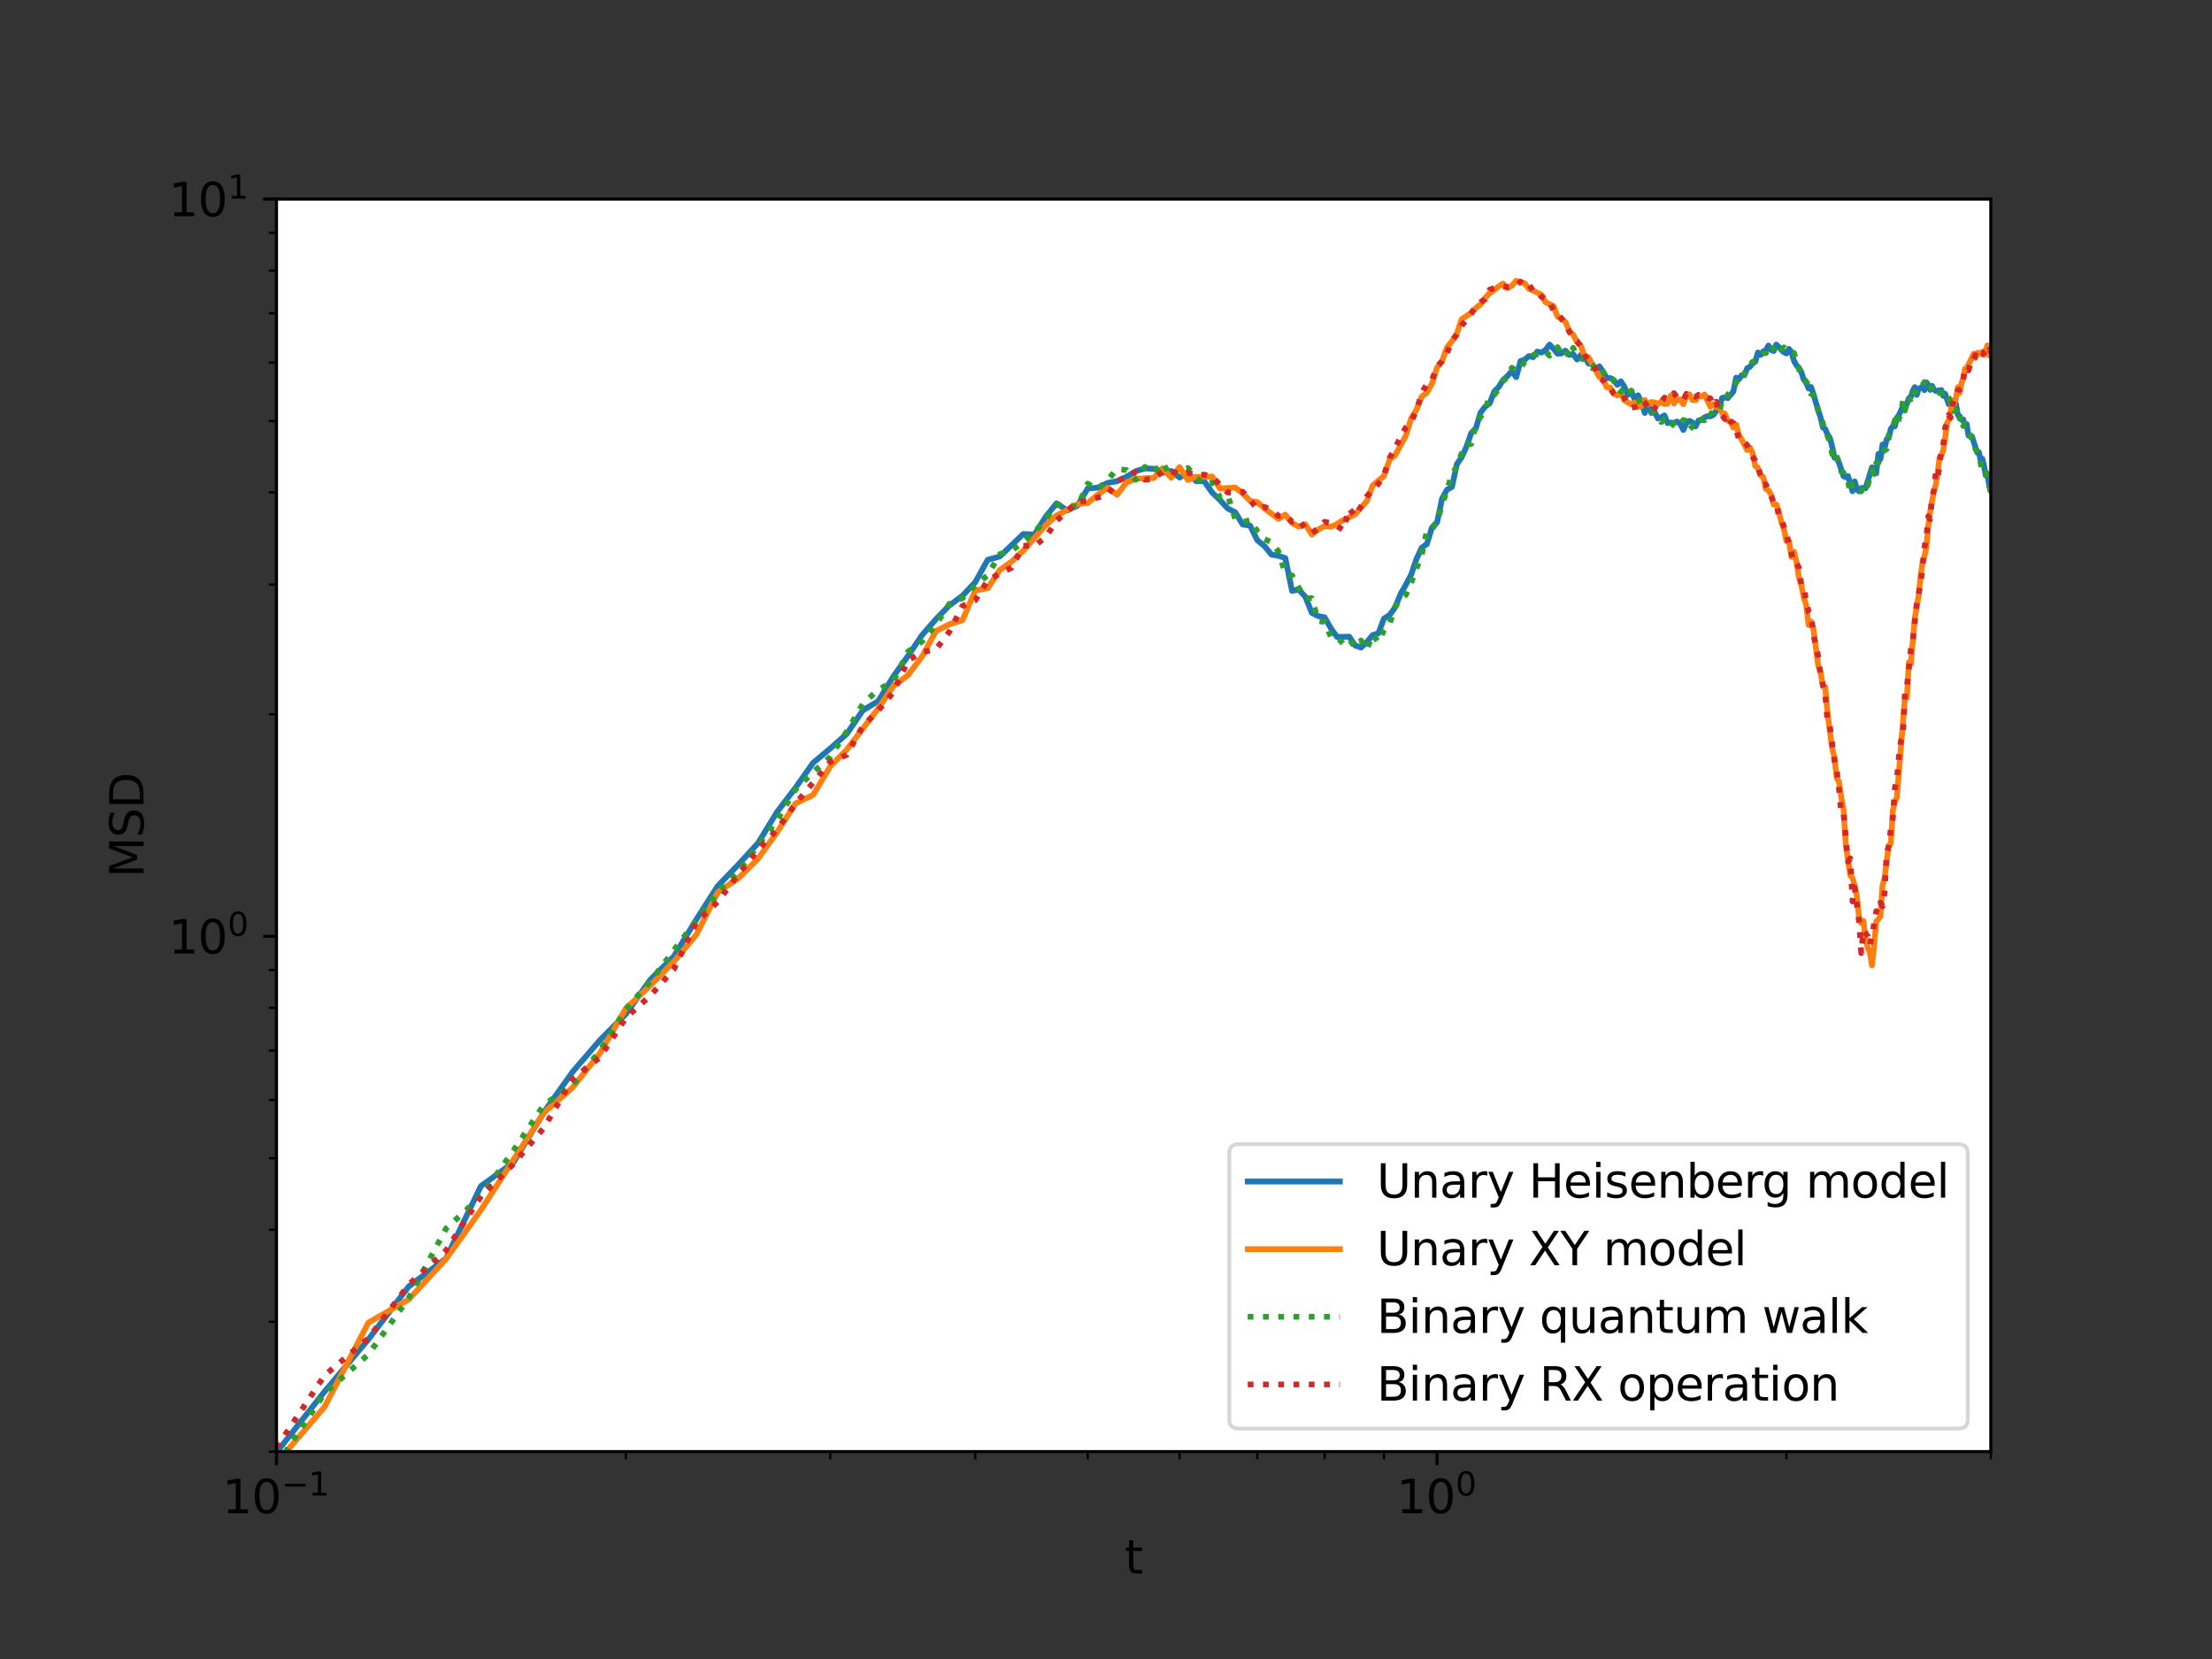 <?xml version="1.0" encoding="utf-8" standalone="no"?>
<!DOCTYPE svg PUBLIC "-//W3C//DTD SVG 1.1//EN"
  "http://www.w3.org/Graphics/SVG/1.1/DTD/svg11.dtd">
<svg xmlns:xlink="http://www.w3.org/1999/xlink" width="576pt" height="432pt" viewBox="0 0 576 432" xmlns="http://www.w3.org/2000/svg" version="1.1">
 <rect x="0" y="0" width="576" height="432" fill="#333333" stroke="none"/>
 <defs>
  <style type="text/css">*{stroke-linejoin: round; stroke-linecap: butt}</style>
 </defs>
 <g id="figure_1">
  <g id="patch_1">
   <path d="M 0 432 
L 576 432 
L 576 0 
L 0 0 
L 0 432 
z
" style="fill: none"/>
  </g>
  <g id="axes_1">
   <g id="patch_2">
    <path d="M 72 378 
L 518.4 378 
L 518.4 51.84 
L 72 51.84 
z
" style="fill: #ffffff"/>
   </g>
   <g id="matplotlib.axis_1">
    <g id="xtick_1">
     <g id="line2d_1">
      <defs>
       <path id="ma7794c7197" d="M 0 0 
L 0 3.5 
" style="stroke: #000000; stroke-width: 0.8"/>
      </defs>
      <g>
       <use xlink:href="#ma7794c7197" x="72" y="378" style="stroke: #000000; stroke-width: 0.8"/>
      </g>
     </g>
     <g id="text_1">
      <!-- $\mathdefault{10^{-1}}$ -->
      <g transform="translate(57.9 394.118)scale(0.12 -0.12)">
       <defs>
        <path id="DejaVuSans-31" d="M 794 531 
L 1825 531 
L 1825 4091 
L 703 3866 
L 703 4441 
L 1819 4666 
L 2450 4666 
L 2450 531 
L 3481 531 
L 3481 0 
L 794 0 
L 794 531 
z
" transform="scale(0.016)"/>
        <path id="DejaVuSans-30" d="M 2034 4250 
Q 1547 4250 1301 3770 
Q 1056 3291 1056 2328 
Q 1056 1369 1301 889 
Q 1547 409 2034 409 
Q 2525 409 2770 889 
Q 3016 1369 3016 2328 
Q 3016 3291 2770 3770 
Q 2525 4250 2034 4250 
z
M 2034 4750 
Q 2819 4750 3233 4129 
Q 3647 3509 3647 2328 
Q 3647 1150 3233 529 
Q 2819 -91 2034 -91 
Q 1250 -91 836 529 
Q 422 1150 422 2328 
Q 422 3509 836 4129 
Q 1250 4750 2034 4750 
z
" transform="scale(0.016)"/>
        <path id="DejaVuSans-2212" d="M 678 2272 
L 4684 2272 
L 4684 1741 
L 678 1741 
L 678 2272 
z
" transform="scale(0.016)"/>
       </defs>
       <use xlink:href="#DejaVuSans-31" transform="translate(0 0.684)"/>
       <use xlink:href="#DejaVuSans-30" transform="translate(63.623 0.684)"/>
       <use xlink:href="#DejaVuSans-2212" transform="translate(128.203 38.966)scale(0.7)"/>
       <use xlink:href="#DejaVuSans-31" transform="translate(186.855 38.966)scale(0.7)"/>
      </g>
     </g>
    </g>
    <g id="xtick_2">
     <g id="line2d_2">
      <g>
       <use xlink:href="#ma7794c7197" x="374.209" y="378" style="stroke: #000000; stroke-width: 0.8"/>
      </g>
     </g>
     <g id="text_2">
      <!-- $\mathdefault{10^{0}}$ -->
      <g transform="translate(363.649 394.118)scale(0.12 -0.12)">
       <use xlink:href="#DejaVuSans-31" transform="translate(0 0.766)"/>
       <use xlink:href="#DejaVuSans-30" transform="translate(63.623 0.766)"/>
       <use xlink:href="#DejaVuSans-30" transform="translate(128.203 39.047)scale(0.7)"/>
      </g>
     </g>
    </g>
    <g id="xtick_3">
     <g id="line2d_3">
      <defs>
       <path id="me520304fd2" d="M 0 0 
L 0 2 
" style="stroke: #000000; stroke-width: 0.6"/>
      </defs>
      <g>
       <use xlink:href="#me520304fd2" x="162.974" y="378" style="stroke: #000000; stroke-width: 0.6"/>
      </g>
     </g>
    </g>
    <g id="xtick_4">
     <g id="line2d_4">
      <g>
       <use xlink:href="#me520304fd2" x="216.191" y="378" style="stroke: #000000; stroke-width: 0.6"/>
      </g>
     </g>
    </g>
    <g id="xtick_5">
     <g id="line2d_5">
      <g>
       <use xlink:href="#me520304fd2" x="253.948" y="378" style="stroke: #000000; stroke-width: 0.6"/>
      </g>
     </g>
    </g>
    <g id="xtick_6">
     <g id="line2d_6">
      <g>
       <use xlink:href="#me520304fd2" x="283.235" y="378" style="stroke: #000000; stroke-width: 0.6"/>
      </g>
     </g>
    </g>
    <g id="xtick_7">
     <g id="line2d_7">
      <g>
       <use xlink:href="#me520304fd2" x="307.165" y="378" style="stroke: #000000; stroke-width: 0.6"/>
      </g>
     </g>
    </g>
    <g id="xtick_8">
     <g id="line2d_8">
      <g>
       <use xlink:href="#me520304fd2" x="327.397" y="378" style="stroke: #000000; stroke-width: 0.6"/>
      </g>
     </g>
    </g>
    <g id="xtick_9">
     <g id="line2d_9">
      <g>
       <use xlink:href="#me520304fd2" x="344.922" y="378" style="stroke: #000000; stroke-width: 0.6"/>
      </g>
     </g>
    </g>
    <g id="xtick_10">
     <g id="line2d_10">
      <g>
       <use xlink:href="#me520304fd2" x="360.381" y="378" style="stroke: #000000; stroke-width: 0.6"/>
      </g>
     </g>
    </g>
    <g id="xtick_11">
     <g id="line2d_11">
      <g>
       <use xlink:href="#me520304fd2" x="465.184" y="378" style="stroke: #000000; stroke-width: 0.6"/>
      </g>
     </g>
    </g>
    <g id="xtick_12">
     <g id="line2d_12">
      <g>
       <use xlink:href="#me520304fd2" x="518.4" y="378" style="stroke: #000000; stroke-width: 0.6"/>
      </g>
     </g>
    </g>
    <g id="text_3">
     <!-- t -->
     <g transform="translate(292.848 409.732)scale(0.12 -0.12)">
      <defs>
       <path id="DejaVuSans-74" d="M 1172 4494 
L 1172 3500 
L 2356 3500 
L 2356 3053 
L 1172 3053 
L 1172 1153 
Q 1172 725 1289 603 
Q 1406 481 1766 481 
L 2356 481 
L 2356 0 
L 1766 0 
Q 1100 0 847 248 
Q 594 497 594 1153 
L 594 3053 
L 172 3053 
L 172 3500 
L 594 3500 
L 594 4494 
L 1172 4494 
z
" transform="scale(0.016)"/>
      </defs>
      <use xlink:href="#DejaVuSans-74"/>
     </g>
    </g>
   </g>
   <g id="matplotlib.axis_2">
    <g id="ytick_1">
     <g id="line2d_13">
      <defs>
       <path id="m3d2675ee67" d="M 0 0 
L -3.5 0 
" style="stroke: #000000; stroke-width: 0.8"/>
      </defs>
      <g>
       <use xlink:href="#m3d2675ee67" x="72" y="243.815" style="stroke: #000000; stroke-width: 0.8"/>
      </g>
     </g>
     <g id="text_4">
      <!-- $\mathdefault{10^{0}}$ -->
      <g transform="translate(43.88 248.374)scale(0.12 -0.12)">
       <use xlink:href="#DejaVuSans-31" transform="translate(0 0.766)"/>
       <use xlink:href="#DejaVuSans-30" transform="translate(63.623 0.766)"/>
       <use xlink:href="#DejaVuSans-30" transform="translate(128.203 39.047)scale(0.7)"/>
      </g>
     </g>
    </g>
    <g id="ytick_2">
     <g id="line2d_14">
      <g>
       <use xlink:href="#m3d2675ee67" x="72" y="51.84" style="stroke: #000000; stroke-width: 0.8"/>
      </g>
     </g>
     <g id="text_5">
      <!-- $\mathdefault{10^{1}}$ -->
      <g transform="translate(43.88 56.399)scale(0.12 -0.12)">
       <use xlink:href="#DejaVuSans-31" transform="translate(0 0.684)"/>
       <use xlink:href="#DejaVuSans-30" transform="translate(63.623 0.684)"/>
       <use xlink:href="#DejaVuSans-31" transform="translate(128.203 38.966)scale(0.7)"/>
      </g>
     </g>
    </g>
    <g id="ytick_3">
     <g id="line2d_15">
      <defs>
       <path id="m5e2ec10328" d="M 0 0 
L -2 0 
" style="stroke: #000000; stroke-width: 0.6"/>
      </defs>
      <g>
       <use xlink:href="#m5e2ec10328" x="72" y="378" style="stroke: #000000; stroke-width: 0.6"/>
      </g>
     </g>
    </g>
    <g id="ytick_4">
     <g id="line2d_16">
      <g>
       <use xlink:href="#m5e2ec10328" x="72" y="344.195" style="stroke: #000000; stroke-width: 0.6"/>
      </g>
     </g>
    </g>
    <g id="ytick_5">
     <g id="line2d_17">
      <g>
       <use xlink:href="#m5e2ec10328" x="72" y="320.21" style="stroke: #000000; stroke-width: 0.6"/>
      </g>
     </g>
    </g>
    <g id="ytick_6">
     <g id="line2d_18">
      <g>
       <use xlink:href="#m5e2ec10328" x="72" y="301.605" style="stroke: #000000; stroke-width: 0.6"/>
      </g>
     </g>
    </g>
    <g id="ytick_7">
     <g id="line2d_19">
      <g>
       <use xlink:href="#m5e2ec10328" x="72" y="286.405" style="stroke: #000000; stroke-width: 0.6"/>
      </g>
     </g>
    </g>
    <g id="ytick_8">
     <g id="line2d_20">
      <g>
       <use xlink:href="#m5e2ec10328" x="72" y="273.552" style="stroke: #000000; stroke-width: 0.6"/>
      </g>
     </g>
    </g>
    <g id="ytick_9">
     <g id="line2d_21">
      <g>
       <use xlink:href="#m5e2ec10328" x="72" y="262.419" style="stroke: #000000; stroke-width: 0.6"/>
      </g>
     </g>
    </g>
    <g id="ytick_10">
     <g id="line2d_22">
      <g>
       <use xlink:href="#m5e2ec10328" x="72" y="252.599" style="stroke: #000000; stroke-width: 0.6"/>
      </g>
     </g>
    </g>
    <g id="ytick_11">
     <g id="line2d_23">
      <g>
       <use xlink:href="#m5e2ec10328" x="72" y="186.025" style="stroke: #000000; stroke-width: 0.6"/>
      </g>
     </g>
    </g>
    <g id="ytick_12">
     <g id="line2d_24">
      <g>
       <use xlink:href="#m5e2ec10328" x="72" y="152.22" style="stroke: #000000; stroke-width: 0.6"/>
      </g>
     </g>
    </g>
    <g id="ytick_13">
     <g id="line2d_25">
      <g>
       <use xlink:href="#m5e2ec10328" x="72" y="128.235" style="stroke: #000000; stroke-width: 0.6"/>
      </g>
     </g>
    </g>
    <g id="ytick_14">
     <g id="line2d_26">
      <g>
       <use xlink:href="#m5e2ec10328" x="72" y="109.63" style="stroke: #000000; stroke-width: 0.6"/>
      </g>
     </g>
    </g>
    <g id="ytick_15">
     <g id="line2d_27">
      <g>
       <use xlink:href="#m5e2ec10328" x="72" y="94.429" style="stroke: #000000; stroke-width: 0.6"/>
      </g>
     </g>
    </g>
    <g id="ytick_16">
     <g id="line2d_28">
      <g>
       <use xlink:href="#m5e2ec10328" x="72" y="81.577" style="stroke: #000000; stroke-width: 0.6"/>
      </g>
     </g>
    </g>
    <g id="ytick_17">
     <g id="line2d_29">
      <g>
       <use xlink:href="#m5e2ec10328" x="72" y="70.444" style="stroke: #000000; stroke-width: 0.6"/>
      </g>
     </g>
    </g>
    <g id="ytick_18">
     <g id="line2d_30">
      <g>
       <use xlink:href="#m5e2ec10328" x="72" y="60.624" style="stroke: #000000; stroke-width: 0.6"/>
      </g>
     </g>
    </g>
    <g id="text_6">
     <!-- MSD -->
     <g transform="translate(37.384 228.526)rotate(-90)scale(0.12 -0.12)">
      <defs>
       <path id="DejaVuSans-4d" d="M 628 4666 
L 1569 4666 
L 2759 1491 
L 3956 4666 
L 4897 4666 
L 4897 0 
L 4281 0 
L 4281 4097 
L 3078 897 
L 2444 897 
L 1241 4097 
L 1241 0 
L 628 0 
L 628 4666 
z
" transform="scale(0.016)"/>
       <path id="DejaVuSans-53" d="M 3425 4513 
L 3425 3897 
Q 3066 4069 2747 4153 
Q 2428 4238 2131 4238 
Q 1616 4238 1336 4038 
Q 1056 3838 1056 3469 
Q 1056 3159 1242 3001 
Q 1428 2844 1947 2747 
L 2328 2669 
Q 3034 2534 3370 2195 
Q 3706 1856 3706 1288 
Q 3706 609 3251 259 
Q 2797 -91 1919 -91 
Q 1588 -91 1214 -16 
Q 841 59 441 206 
L 441 856 
Q 825 641 1194 531 
Q 1563 422 1919 422 
Q 2459 422 2753 634 
Q 3047 847 3047 1241 
Q 3047 1584 2836 1778 
Q 2625 1972 2144 2069 
L 1759 2144 
Q 1053 2284 737 2584 
Q 422 2884 422 3419 
Q 422 4038 858 4394 
Q 1294 4750 2059 4750 
Q 2388 4750 2728 4690 
Q 3069 4631 3425 4513 
z
" transform="scale(0.016)"/>
       <path id="DejaVuSans-44" d="M 1259 4147 
L 1259 519 
L 2022 519 
Q 2988 519 3436 956 
Q 3884 1394 3884 2338 
Q 3884 3275 3436 3711 
Q 2988 4147 2022 4147 
L 1259 4147 
z
M 628 4666 
L 1925 4666 
Q 3281 4666 3915 4102 
Q 4550 3538 4550 2338 
Q 4550 1131 3912 565 
Q 3275 0 1925 0 
L 628 0 
L 628 4666 
z
" transform="scale(0.016)"/>
      </defs>
      <use xlink:href="#DejaVuSans-4d"/>
      <use xlink:href="#DejaVuSans-53" x="86.279"/>
      <use xlink:href="#DejaVuSans-44" x="149.756"/>
     </g>
    </g>
   </g>
   <g id="line2d_31">
    <path d="M 72 378.209 
L 84.509 362.366 
L 95.929 348.764 
L 106.435 334.995 
L 116.161 327.673 
L 125.216 308.875 
L 133.687 302.696 
L 141.644 289.591 
L 149.146 279.06 
L 156.242 270.828 
L 162.974 264.051 
L 169.378 255.067 
L 175.483 249.018 
L 181.318 239.45 
L 186.903 230.707 
L 192.261 225.144 
L 197.409 219.523 
L 202.362 211.411 
L 207.135 205.139 
L 211.741 198.636 
L 216.191 194.902 
L 220.494 191.106 
L 224.661 184.999 
L 228.7 182.565 
L 232.618 176.168 
L 236.423 170.824 
L 240.12 165.362 
L 243.716 161.236 
L 247.216 157.645 
L 250.625 155.14 
L 253.948 151.604 
L 257.189 145.777 
L 260.352 144.901 
L 266.457 139.053 
L 269.407 139.195 
L 272.292 134.566 
L 275.114 131.059 
L 277.878 132.935 
L 280.584 131.649 
L 283.235 127.199 
L 285.834 126.983 
L 288.383 125.76 
L 290.883 125.301 
L 293.336 124.152 
L 295.745 122.706 
L 298.109 121.977 
L 300.433 122.064 
L 302.715 123.126 
L 304.959 122.652 
L 307.165 124.346 
L 309.334 123.165 
L 311.468 125.281 
L 313.568 125.301 
L 315.635 128.266 
L 317.67 130.191 
L 319.674 132.396 
L 321.648 133.399 
L 323.592 136.58 
L 325.508 136.868 
L 327.397 140.67 
L 329.258 142.19 
L 331.094 144.412 
L 332.904 144.729 
L 334.69 145.316 
L 336.452 153.862 
L 338.19 153.501 
L 339.906 155.392 
L 341.599 159.588 
L 343.271 160.442 
L 344.922 160.742 
L 346.553 163.607 
L 348.163 165.859 
L 351.326 165.786 
L 352.879 168.099 
L 354.414 168.613 
L 355.932 167.212 
L 357.432 165.386 
L 358.915 164.916 
L 360.381 161.081 
L 361.831 160.182 
L 363.266 158.21 
L 364.685 154.709 
L 366.088 152.261 
L 367.477 149.607 
L 368.852 145.559 
L 370.212 142.622 
L 371.558 141.656 
L 372.89 137.326 
L 374.209 136.023 
L 375.515 129.807 
L 376.809 127.513 
L 378.089 126.788 
L 379.357 120.859 
L 380.613 119.07 
L 381.857 116.347 
L 383.09 112.791 
L 384.31 111.54 
L 385.52 107.462 
L 386.719 105.905 
L 387.906 105.036 
L 389.084 101.961 
L 390.25 100.776 
L 391.407 98.926 
L 392.553 97.92 
L 393.689 96.576 
L 394.816 98.206 
L 395.933 94.024 
L 397.04 93.641 
L 398.139 92.721 
L 399.228 93.017 
L 400.308 91.551 
L 401.38 91.813 
L 402.442 91.126 
L 403.497 89.726 
L 404.542 90.809 
L 405.58 92.107 
L 406.609 92.032 
L 407.631 91.31 
L 408.644 92.422 
L 409.65 92.201 
L 410.648 93.627 
L 411.639 92.442 
L 412.622 92.608 
L 413.598 94.645 
L 414.566 94.788 
L 415.528 96.192 
L 416.482 95.39 
L 417.43 96.794 
L 418.371 98.439 
L 419.305 98.454 
L 420.232 98.959 
L 421.153 100.215 
L 422.068 99.293 
L 422.976 100.693 
L 423.878 102.844 
L 424.774 101.824 
L 425.664 104.017 
L 426.548 102.921 
L 427.426 104.772 
L 428.298 107.535 
L 429.164 105.147 
L 430.025 107.535 
L 430.88 107.291 
L 431.729 108.987 
L 432.574 108.665 
L 433.412 108.163 
L 434.245 110.191 
L 435.074 110.044 
L 435.896 110.119 
L 436.714 109.764 
L 437.527 110.409 
L 438.335 111.964 
L 439.137 110.187 
L 439.935 109.597 
L 440.728 110.023 
L 441.516 111.03 
L 442.3 109.476 
L 443.079 109.364 
L 443.853 108.693 
L 444.623 108.356 
L 445.388 108.418 
L 446.149 108.049 
L 446.906 106.976 
L 447.658 106.509 
L 448.406 103.647 
L 449.149 103.473 
L 449.889 103.674 
L 451.355 101.969 
L 452.082 98.348 
L 452.805 98.743 
L 453.525 97.706 
L 454.24 97.71 
L 454.951 95.905 
L 455.659 95.51 
L 456.363 94.649 
L 457.063 94.187 
L 457.759 91.786 
L 458.451 92.418 
L 459.14 91.498 
L 459.826 91.22 
L 460.508 89.975 
L 461.186 91.126 
L 461.861 91.407 
L 462.532 89.735 
L 463.2 90.355 
L 463.864 91.129 
L 464.526 91.719 
L 465.184 92.029 
L 465.838 90.839 
L 466.49 91.652 
L 467.138 93.938 
L 467.783 95.113 
L 468.424 95.767 
L 469.063 96.876 
L 469.699 98.867 
L 470.331 99.651 
L 470.961 101.189 
L 471.587 100.768 
L 472.211 102.621 
L 473.449 106.839 
L 474.064 108.652 
L 474.675 111.302 
L 475.285 111.707 
L 475.891 113.138 
L 476.494 114.03 
L 477.095 116.32 
L 477.693 119.196 
L 478.288 119.332 
L 478.881 120.554 
L 480.058 124.033 
L 480.642 124.271 
L 481.224 123.954 
L 482.381 127.928 
L 482.955 125.336 
L 483.527 127.415 
L 484.096 127.948 
L 484.663 127.081 
L 485.228 127.039 
L 485.79 127.147 
L 487.462 121.688 
L 488.565 123.259 
L 489.113 118.211 
L 489.659 119.538 
L 490.202 115.761 
L 490.743 116.736 
L 491.282 114.36 
L 491.819 114.082 
L 492.354 111.698 
L 492.886 111.022 
L 493.416 111.013 
L 493.945 108.801 
L 494.471 108.098 
L 495.516 105.825 
L 496.036 106.561 
L 497.07 103.705 
L 497.583 103.345 
L 498.095 101.737 
L 498.605 100.802 
L 499.113 102.829 
L 499.618 101.287 
L 500.624 100.629 
L 501.124 101.601 
L 501.622 99.555 
L 502.118 100.197 
L 502.613 101.521 
L 503.105 100.48 
L 503.596 101.453 
L 504.085 101.809 
L 505.057 101.631 
L 505.54 101.567 
L 506.022 103.098 
L 506.502 102.529 
L 507.456 105.285 
L 507.931 104.145 
L 508.404 104.788 
L 508.875 104.54 
L 509.345 105.194 
L 509.813 108.086 
L 510.279 108.368 
L 510.744 109.285 
L 511.207 109.202 
L 511.668 110.861 
L 512.128 110.447 
L 512.586 113.399 
L 513.497 113.64 
L 514.853 117.865 
L 515.301 117.75 
L 515.748 119.835 
L 516.194 119.43 
L 516.638 121.279 
L 517.081 123.835 
L 517.522 123.313 
L 517.962 126.425 
L 518.4 127.674 
L 518.4 127.674 
" clip-path="url(#p991969562d)" style="fill: none; stroke: #1f77b4; stroke-width: 1.5; stroke-linecap: square"/>
   </g>
   <g id="line2d_32">
    <path d="M 72 380.97 
L 84.509 366.348 
L 95.929 344.404 
L 106.435 338.359 
L 116.161 327.787 
L 125.216 315.106 
L 141.644 289.7 
L 149.146 283.135 
L 156.242 274.21 
L 162.974 262.602 
L 169.378 256.56 
L 175.483 250.383 
L 181.318 243.399 
L 186.903 232.344 
L 192.261 228.701 
L 197.409 223.576 
L 202.362 216.69 
L 207.135 209.222 
L 211.741 206.981 
L 216.191 199.562 
L 220.494 195.204 
L 228.7 184.445 
L 232.618 178.668 
L 236.423 175.807 
L 240.12 170.928 
L 243.716 164.319 
L 247.216 162.562 
L 250.625 161.5 
L 253.948 153.777 
L 257.189 153.177 
L 260.352 148.404 
L 263.44 146.235 
L 266.457 143.387 
L 272.292 136.776 
L 275.114 134.24 
L 277.878 132.808 
L 280.584 131.254 
L 283.235 131 
L 285.834 128.826 
L 288.383 126.988 
L 290.883 128.831 
L 293.336 125.603 
L 295.745 124.709 
L 298.109 124.525 
L 300.433 124.465 
L 302.715 121.934 
L 304.959 124.366 
L 307.165 121.63 
L 309.334 124.99 
L 311.468 124.147 
L 313.568 124.216 
L 315.635 124.073 
L 317.67 127.214 
L 321.648 126.952 
L 323.592 128.459 
L 325.508 130.415 
L 327.397 130.769 
L 329.258 132.385 
L 332.904 135.107 
L 334.69 134.005 
L 336.452 136.201 
L 338.19 137.146 
L 339.906 136.511 
L 341.599 139.165 
L 343.271 137.904 
L 344.922 136.978 
L 346.553 137.193 
L 348.163 136.448 
L 349.754 135.419 
L 351.326 134.718 
L 352.879 133.888 
L 355.932 130.452 
L 357.432 126.436 
L 360.381 123.944 
L 361.831 119.722 
L 363.266 118.568 
L 366.088 113.443 
L 367.477 108.883 
L 368.852 106.665 
L 370.212 103.279 
L 371.558 102.247 
L 372.89 99.866 
L 374.209 95.704 
L 375.515 93.996 
L 376.809 90.421 
L 378.089 88.837 
L 379.357 86.841 
L 380.613 83.137 
L 383.09 81.452 
L 384.31 80.207 
L 385.52 79.252 
L 386.719 77.603 
L 387.906 76.271 
L 389.084 75.517 
L 390.25 74.567 
L 391.407 73.837 
L 392.553 75.001 
L 393.689 74.395 
L 394.816 73.113 
L 397.04 73.777 
L 398.139 75.21 
L 399.228 75.653 
L 401.38 76.761 
L 402.442 78.692 
L 404.542 79.713 
L 405.58 82.442 
L 406.609 82.986 
L 407.631 83.792 
L 408.644 86.363 
L 409.65 87.13 
L 410.648 89.068 
L 411.639 89.985 
L 412.622 92.833 
L 413.598 92.956 
L 416.482 98.185 
L 417.43 98.754 
L 418.371 100.828 
L 419.305 100.888 
L 420.232 102.545 
L 421.153 102.986 
L 422.068 102.128 
L 422.976 104.235 
L 424.774 105.297 
L 425.664 104.819 
L 426.548 105.881 
L 427.426 105.733 
L 428.298 104.153 
L 429.164 105.305 
L 430.025 104.682 
L 430.88 104.812 
L 431.729 105.194 
L 432.574 104.544 
L 433.412 105.21 
L 434.245 105.079 
L 435.074 102.971 
L 435.896 105.064 
L 436.714 104.052 
L 437.527 104.04 
L 438.335 105.241 
L 439.137 103.04 
L 439.935 102.702 
L 440.728 104.165 
L 441.516 104.212 
L 442.3 103.167 
L 443.079 103.21 
L 443.853 102.733 
L 445.388 105.94 
L 446.149 105.23 
L 446.906 105.988 
L 447.658 105.98 
L 448.406 107.6 
L 449.149 107.71 
L 449.889 109.543 
L 450.624 109.847 
L 451.355 111.332 
L 452.082 110.552 
L 452.805 113.199 
L 454.24 115.788 
L 454.951 117.178 
L 455.659 116.555 
L 456.363 117.92 
L 457.063 121.313 
L 457.759 121.794 
L 458.451 123.781 
L 459.14 124.206 
L 459.826 127.307 
L 460.508 127.684 
L 461.186 128.862 
L 461.861 131.394 
L 462.532 131.373 
L 463.2 133.216 
L 463.864 135.977 
L 464.526 137.746 
L 465.184 140.937 
L 465.838 140.827 
L 466.49 145.048 
L 467.138 143.669 
L 467.783 146.255 
L 468.424 150.331 
L 469.063 152.345 
L 469.699 155.63 
L 470.331 157.541 
L 470.961 162.751 
L 471.587 161.85 
L 472.211 163.799 
L 473.449 173.265 
L 474.064 174.9 
L 474.675 178.725 
L 475.285 178.878 
L 475.891 185.786 
L 477.095 194.937 
L 477.693 197.206 
L 478.288 202.634 
L 478.881 203.619 
L 479.47 207.694 
L 480.058 210.778 
L 480.642 220.117 
L 481.804 227.905 
L 482.381 228.614 
L 482.955 230.583 
L 483.527 233.441 
L 484.096 238.878 
L 484.663 240.365 
L 485.228 239.787 
L 485.79 244.611 
L 486.35 246.721 
L 486.907 248.026 
L 487.462 251.404 
L 488.015 246.269 
L 488.565 239.966 
L 489.113 239.391 
L 489.659 238.526 
L 490.202 230.547 
L 490.743 228.545 
L 491.819 220.164 
L 492.354 219.71 
L 492.886 211.031 
L 493.416 208.796 
L 493.945 207.613 
L 496.036 181.709 
L 496.554 181.719 
L 497.07 172.42 
L 497.583 172.881 
L 498.605 160.965 
L 499.618 155.061 
L 500.122 149.944 
L 500.624 146.358 
L 501.124 144.818 
L 501.622 142.585 
L 502.118 136.938 
L 502.613 133.205 
L 503.596 127.782 
L 504.085 126.288 
L 504.572 123.058 
L 505.057 119.084 
L 505.54 118.568 
L 506.022 117.146 
L 506.502 114.179 
L 506.98 110.174 
L 507.456 109.368 
L 507.931 107.243 
L 508.404 104.45 
L 508.875 105.151 
L 509.345 103.554 
L 509.813 100.836 
L 510.279 102.292 
L 510.744 99.84 
L 511.207 98.593 
L 511.668 96.032 
L 512.128 95.908 
L 513.95 92.117 
L 514.402 93.205 
L 514.853 91.894 
L 515.301 91.827 
L 515.748 92.127 
L 516.194 91.756 
L 516.638 92.415 
L 517.522 89.936 
L 517.962 92.52 
L 518.4 92.456 
L 518.4 92.456 
" clip-path="url(#p991969562d)" style="fill: none; stroke: #ff7f0e; stroke-width: 1.5; stroke-linecap: square"/>
   </g>
   <g id="line2d_33">
    <path d="M 72 381.621 
L 84.509 362.799 
L 95.929 352.671 
L 106.435 337.972 
L 116.161 319.898 
L 125.216 311.556 
L 133.687 299.628 
L 141.644 287.665 
L 149.146 282.502 
L 156.242 273.582 
L 162.974 262.759 
L 169.378 255.546 
L 186.903 232.235 
L 192.261 226.929 
L 202.362 213.529 
L 207.135 205.572 
L 211.741 201.084 
L 216.191 197.075 
L 220.494 190.477 
L 224.661 183.318 
L 228.7 179.56 
L 232.618 177.503 
L 236.423 169.703 
L 240.12 167.013 
L 243.716 162.602 
L 247.216 157.246 
L 250.625 155.761 
L 253.948 152.387 
L 257.189 149.782 
L 260.352 144.292 
L 263.44 143.4 
L 266.457 141.07 
L 269.407 138.573 
L 272.292 135.164 
L 275.114 131.524 
L 277.878 131.497 
L 280.584 131.959 
L 283.235 125.942 
L 285.834 127.472 
L 288.383 125.01 
L 290.883 122.113 
L 293.336 122.409 
L 295.745 124.92 
L 298.109 121.582 
L 300.433 122.911 
L 302.715 120.473 
L 304.959 124.147 
L 307.165 122.307 
L 309.334 121.881 
L 311.468 124.326 
L 313.568 126.125 
L 315.635 125.659 
L 317.67 129.436 
L 319.674 128.946 
L 321.648 135.09 
L 323.592 135.96 
L 325.508 135.442 
L 327.397 138.332 
L 329.258 140.38 
L 331.094 141.204 
L 332.904 143.613 
L 334.69 149.345 
L 336.452 149.85 
L 338.19 153.065 
L 339.906 155.768 
L 341.599 155.768 
L 343.271 161.702 
L 344.922 161.936 
L 346.553 165.819 
L 348.163 165.851 
L 349.754 167.621 
L 351.326 166.5 
L 352.879 168.503 
L 354.414 166.781 
L 355.932 169.13 
L 357.432 165.224 
L 358.915 167.187 
L 360.381 164.062 
L 361.831 162.5 
L 363.266 158.046 
L 364.685 155.986 
L 366.088 154.881 
L 367.477 151.638 
L 370.212 144.495 
L 371.558 138.244 
L 372.89 137.921 
L 374.209 135.658 
L 378.089 123.509 
L 379.357 121.486 
L 380.613 118.073 
L 381.857 115.564 
L 383.09 115.614 
L 384.31 110.384 
L 386.719 106.754 
L 387.906 103.198 
L 389.084 102.817 
L 390.25 101.272 
L 391.407 99.223 
L 392.553 98.17 
L 393.689 95.764 
L 394.816 96.583 
L 395.933 95.831 
L 397.04 94.107 
L 398.139 93.8 
L 399.228 92.489 
L 400.308 92.279 
L 401.38 91.712 
L 402.442 91.551 
L 403.497 92.612 
L 404.542 91.608 
L 405.58 90.391 
L 406.609 92.12 
L 407.631 91.123 
L 408.644 93.065 
L 409.65 90.594 
L 410.648 92.581 
L 411.639 93.359 
L 412.622 93.552 
L 413.598 94.98 
L 414.566 95.817 
L 415.528 94.732 
L 416.482 95.243 
L 418.371 98.399 
L 419.305 97.949 
L 420.232 99.3 
L 421.153 99.925 
L 422.068 102.037 
L 422.976 101.023 
L 423.878 102.61 
L 424.774 101.707 
L 425.664 103.515 
L 426.548 103.601 
L 427.426 105.706 
L 428.298 104.403 
L 429.164 107.053 
L 430.025 106.284 
L 430.88 107.942 
L 432.574 109.91 
L 433.412 109.198 
L 434.245 109.918 
L 435.074 111.132 
L 435.896 110.136 
L 436.714 110.785 
L 437.527 110.561 
L 438.335 109.368 
L 439.137 109.643 
L 439.935 111.857 
L 440.728 111.022 
L 441.516 111.332 
L 442.3 110.899 
L 443.079 109.185 
L 443.853 109.447 
L 444.623 107.34 
L 445.388 107.743 
L 446.149 107.466 
L 446.906 106.649 
L 447.658 107.085 
L 448.406 104.493 
L 449.149 104.603 
L 449.889 102.817 
L 452.082 99.718 
L 452.805 98.465 
L 453.525 99.028 
L 454.951 95.637 
L 456.363 94.235 
L 457.063 93.972 
L 458.451 92.54 
L 459.14 92.002 
L 459.826 91.935 
L 460.508 89.946 
L 461.186 89.982 
L 461.861 90.823 
L 462.532 89.9 
L 463.2 89.565 
L 463.864 90.949 
L 464.526 90.454 
L 465.184 91.27 
L 465.838 91.682 
L 466.49 91.941 
L 467.138 91.901 
L 468.424 95.997 
L 469.063 97.876 
L 469.699 98.469 
L 470.961 100.316 
L 471.587 102.552 
L 472.211 102.902 
L 472.831 104.658 
L 473.449 106.883 
L 474.064 107.959 
L 474.675 110.346 
L 475.285 111.639 
L 475.891 113.57 
L 476.494 114.936 
L 477.095 118.29 
L 477.693 117.178 
L 478.288 119.024 
L 478.881 120.094 
L 479.47 122.808 
L 480.058 123.087 
L 480.642 124.9 
L 481.224 125.346 
L 481.804 128.281 
L 482.381 126.115 
L 482.955 125.932 
L 483.527 127.117 
L 484.663 127.948 
L 485.228 126.942 
L 485.79 125.548 
L 486.35 126.395 
L 487.462 122.37 
L 488.015 123.411 
L 488.565 120.578 
L 489.113 120.554 
L 489.659 119.646 
L 490.202 117.759 
L 490.743 117.192 
L 491.282 116.954 
L 491.819 113.269 
L 492.354 112.618 
L 492.886 111.225 
L 493.416 109.389 
L 493.945 110.785 
L 494.471 108.97 
L 494.995 107.759 
L 495.516 104.419 
L 496.036 106.915 
L 496.554 103.806 
L 497.07 103.303 
L 497.583 104.977 
L 498.095 103.017 
L 499.113 101.159 
L 499.618 101.385 
L 500.122 101.144 
L 501.124 99.492 
L 501.622 101.359 
L 502.118 100.562 
L 502.613 100.888 
L 503.105 100.967 
L 503.596 100.375 
L 504.085 100.36 
L 505.057 102.346 
L 505.54 102.197 
L 506.022 102.399 
L 506.502 101.782 
L 507.456 103.682 
L 507.931 104.403 
L 508.404 104.737 
L 508.875 107.04 
L 509.345 106.976 
L 509.813 106.076 
L 510.279 109.007 
L 510.744 108.217 
L 511.207 110.924 
L 511.668 110.447 
L 512.128 110.633 
L 513.497 114.55 
L 513.95 114.793 
L 514.402 116.918 
L 515.301 118.183 
L 515.748 120.663 
L 516.194 122.448 
L 516.638 123.426 
L 517.081 122.945 
L 517.522 126.039 
L 517.962 126.237 
L 518.4 128.548 
L 518.4 128.548 
" clip-path="url(#p991969562d)" style="fill: none; stroke-dasharray: 1.5,2.475; stroke-dashoffset: 0; stroke: #2ca02c; stroke-width: 1.5"/>
   </g>
   <g id="line2d_34">
    <path d="M 72 376.964 
L 84.509 358.154 
L 95.929 348.471 
L 106.435 334.498 
L 116.161 325.591 
L 125.216 311.556 
L 133.687 303.12 
L 141.644 293.659 
L 149.146 280.829 
L 156.242 275.328 
L 162.974 265.013 
L 169.378 259.225 
L 175.483 252.368 
L 181.318 240.145 
L 186.903 234.814 
L 192.261 227.664 
L 197.409 221.302 
L 202.362 215.986 
L 207.135 209.318 
L 216.191 198.382 
L 220.494 196.553 
L 224.661 189.103 
L 228.7 185.01 
L 232.618 180.257 
L 236.423 171.996 
L 240.12 169.814 
L 243.716 169.088 
L 247.216 164.504 
L 250.625 157.786 
L 253.948 156.328 
L 257.189 151.15 
L 260.352 149.338 
L 263.44 147.815 
L 266.457 142.098 
L 269.407 142.122 
L 272.292 139.887 
L 275.114 135.629 
L 280.584 130.618 
L 283.235 130.442 
L 285.834 129.553 
L 288.383 128.894 
L 290.883 125.412 
L 293.336 124.013 
L 295.745 122.96 
L 298.109 124.905 
L 300.433 124.759 
L 302.715 122.764 
L 304.959 122.74 
L 307.165 123.406 
L 309.334 123.077 
L 311.468 123.716 
L 313.568 123.593 
L 315.635 124.152 
L 319.674 128.24 
L 321.648 128.255 
L 323.592 128.052 
L 325.508 130.201 
L 327.397 132.56 
L 329.258 131.997 
L 331.094 132.824 
L 332.904 134.352 
L 334.69 134.229 
L 336.452 135.84 
L 338.19 135.322 
L 339.906 137.664 
L 341.599 138.762 
L 343.271 137.606 
L 344.922 135.863 
L 346.553 136.27 
L 348.163 136.955 
L 349.754 138.062 
L 351.326 132.451 
L 352.879 134.431 
L 355.932 129.252 
L 357.432 127.519 
L 358.915 126.003 
L 360.381 123.726 
L 361.831 119.253 
L 363.266 116.795 
L 364.685 113.762 
L 366.088 111.302 
L 367.477 109.768 
L 368.852 106.944 
L 370.212 102.319 
L 371.558 100.018 
L 372.89 98.937 
L 374.209 95.387 
L 375.515 94.079 
L 376.809 91.935 
L 378.089 88.75 
L 379.357 87.117 
L 380.613 84.761 
L 381.857 83.353 
L 383.09 81.714 
L 384.31 79.664 
L 385.52 78.669 
L 386.719 77.945 
L 387.906 75.426 
L 390.25 74.603 
L 391.407 74.576 
L 392.553 74.806 
L 393.689 74.628 
L 394.816 74.291 
L 395.933 73.35 
L 397.04 74.45 
L 398.139 74.033 
L 399.228 75.825 
L 400.308 75.931 
L 401.38 77.272 
L 402.442 77.825 
L 403.497 78.528 
L 404.542 80.957 
L 405.58 81.405 
L 407.631 84.569 
L 408.644 86.284 
L 409.65 88.245 
L 410.648 88.808 
L 411.639 90.256 
L 412.622 92.517 
L 413.598 93.789 
L 414.566 94.669 
L 415.528 96.195 
L 416.482 98.622 
L 417.43 98.97 
L 418.371 100.252 
L 419.305 101.155 
L 420.232 102.495 
L 421.153 103.573 
L 422.068 104.04 
L 422.976 103.636 
L 423.878 105.139 
L 424.774 106.184 
L 426.548 105.805 
L 427.426 104.368 
L 428.298 104.934 
L 429.164 106.12 
L 430.025 105.143 
L 430.88 106.348 
L 431.729 104.564 
L 432.574 104.67 
L 433.412 103.562 
L 434.245 103.806 
L 435.074 103.764 
L 435.896 102.373 
L 436.714 103.562 
L 437.527 103.306 
L 438.335 104.118 
L 439.137 102.552 
L 439.935 103.558 
L 440.728 103.233 
L 441.516 103.33 
L 442.3 102.794 
L 443.079 103.214 
L 443.853 103.033 
L 444.623 103.57 
L 445.388 103.74 
L 446.149 105.578 
L 446.906 104.619 
L 447.658 107.012 
L 449.149 109.107 
L 449.889 107.955 
L 450.624 109.726 
L 451.355 110.115 
L 452.082 111.912 
L 452.805 114.325 
L 453.525 114.206 
L 454.24 115.189 
L 454.951 115.883 
L 455.659 117.976 
L 457.063 119.929 
L 457.759 121.495 
L 459.14 126.125 
L 459.826 126.13 
L 460.508 127.897 
L 461.186 129.204 
L 461.861 130.747 
L 462.532 130.871 
L 463.2 134.336 
L 463.864 135.209 
L 464.526 137.152 
L 465.184 138.544 
L 465.838 142.073 
L 466.49 144.015 
L 467.138 146.8 
L 467.783 146.754 
L 468.424 147.756 
L 469.063 152.241 
L 469.699 152.917 
L 470.331 156.65 
L 470.961 159.262 
L 471.587 160.052 
L 472.211 165.289 
L 473.449 170.885 
L 474.064 175.835 
L 475.285 180.735 
L 475.891 188.008 
L 476.494 189.06 
L 477.693 198.08 
L 478.288 200.487 
L 478.881 205.599 
L 479.47 211.907 
L 480.058 211.836 
L 481.224 224.348 
L 481.804 223.527 
L 482.381 234.721 
L 482.955 231.136 
L 484.096 240.006 
L 484.663 248.179 
L 485.228 242.266 
L 486.35 243.794 
L 486.907 246.097 
L 487.462 243.836 
L 488.565 237.264 
L 489.113 237.727 
L 489.659 235.058 
L 490.202 235.983 
L 490.743 232.326 
L 491.282 222.456 
L 491.819 220.211 
L 492.354 215.926 
L 492.886 213.067 
L 493.416 205.178 
L 493.945 202.825 
L 494.471 196.932 
L 494.995 192.977 
L 495.516 191.729 
L 496.036 180.501 
L 496.554 178.83 
L 497.583 169.088 
L 498.095 166.889 
L 499.113 157.091 
L 500.122 151.901 
L 500.624 147.716 
L 501.124 142.406 
L 501.622 140.103 
L 502.118 134.431 
L 502.613 135.215 
L 503.105 129.326 
L 503.596 127.694 
L 504.085 122.911 
L 504.572 124.291 
L 505.057 121.385 
L 505.54 116.795 
L 506.022 115.959 
L 506.502 111.4 
L 506.98 110.254 
L 507.456 108.024 
L 507.931 108.78 
L 508.404 105.396 
L 509.813 101.635 
L 510.279 101.502 
L 510.744 101.178 
L 511.207 99.102 
L 511.668 95.855 
L 512.128 95.99 
L 512.586 96.444 
L 513.497 93.414 
L 513.95 93.662 
L 514.402 92.452 
L 514.853 93.192 
L 515.301 92.653 
L 515.748 91.595 
L 516.194 91.692 
L 517.081 93.014 
L 517.962 91.093 
L 518.4 91.682 
L 518.4 91.682 
" clip-path="url(#p991969562d)" style="fill: none; stroke-dasharray: 1.5,2.475; stroke-dashoffset: 0; stroke: #d62728; stroke-width: 1.5"/>
   </g>
   <g id="patch_3">
    <path d="M 72 378 
L 72 51.84 
" style="fill: none; stroke: #000000; stroke-width: 0.8; stroke-linejoin: miter; stroke-linecap: square"/>
   </g>
   <g id="patch_4">
    <path d="M 518.4 378 
L 518.4 51.84 
" style="fill: none; stroke: #000000; stroke-width: 0.8; stroke-linejoin: miter; stroke-linecap: square"/>
   </g>
   <g id="patch_5">
    <path d="M 72 378 
L 518.4 378 
" style="fill: none; stroke: #000000; stroke-width: 0.8; stroke-linejoin: miter; stroke-linecap: square"/>
   </g>
   <g id="patch_6">
    <path d="M 72 51.84 
L 518.4 51.84 
" style="fill: none; stroke: #000000; stroke-width: 0.8; stroke-linejoin: miter; stroke-linecap: square"/>
   </g>
   <g id="legend_1">
    <g id="patch_7">
     <path d="M 322.504 372 
L 510 372 
Q 512.4 372 512.4 369.6 
L 512.4 300.345 
Q 512.4 297.945 510 297.945 
L 322.504 297.945 
Q 320.104 297.945 320.104 300.345 
L 320.104 369.6 
Q 320.104 372 322.504 372 
z
" style="fill: #ffffff; opacity: 0.8; stroke: #cccccc; stroke-linejoin: miter"/>
    </g>
    <g id="line2d_35">
     <path d="M 324.904 307.663 
L 336.904 307.663 
L 348.904 307.663 
" style="fill: none; stroke: #1f77b4; stroke-width: 1.5; stroke-linecap: square"/>
    </g>
    <g id="text_7">
     <!-- Unary Heisenberg model -->
     <g transform="translate(358.504 311.863)scale(0.12 -0.12)">
      <defs>
       <path id="DejaVuSans-55" d="M 556 4666 
L 1191 4666 
L 1191 1831 
Q 1191 1081 1462 751 
Q 1734 422 2344 422 
Q 2950 422 3222 751 
Q 3494 1081 3494 1831 
L 3494 4666 
L 4128 4666 
L 4128 1753 
Q 4128 841 3676 375 
Q 3225 -91 2344 -91 
Q 1459 -91 1007 375 
Q 556 841 556 1753 
L 556 4666 
z
" transform="scale(0.016)"/>
       <path id="DejaVuSans-6e" d="M 3513 2113 
L 3513 0 
L 2938 0 
L 2938 2094 
Q 2938 2591 2744 2837 
Q 2550 3084 2163 3084 
Q 1697 3084 1428 2787 
Q 1159 2491 1159 1978 
L 1159 0 
L 581 0 
L 581 3500 
L 1159 3500 
L 1159 2956 
Q 1366 3272 1645 3428 
Q 1925 3584 2291 3584 
Q 2894 3584 3203 3211 
Q 3513 2838 3513 2113 
z
" transform="scale(0.016)"/>
       <path id="DejaVuSans-61" d="M 2194 1759 
Q 1497 1759 1228 1600 
Q 959 1441 959 1056 
Q 959 750 1161 570 
Q 1363 391 1709 391 
Q 2188 391 2477 730 
Q 2766 1069 2766 1631 
L 2766 1759 
L 2194 1759 
z
M 3341 1997 
L 3341 0 
L 2766 0 
L 2766 531 
Q 2569 213 2275 61 
Q 1981 -91 1556 -91 
Q 1019 -91 701 211 
Q 384 513 384 1019 
Q 384 1609 779 1909 
Q 1175 2209 1959 2209 
L 2766 2209 
L 2766 2266 
Q 2766 2663 2505 2880 
Q 2244 3097 1772 3097 
Q 1472 3097 1187 3025 
Q 903 2953 641 2809 
L 641 3341 
Q 956 3463 1253 3523 
Q 1550 3584 1831 3584 
Q 2591 3584 2966 3190 
Q 3341 2797 3341 1997 
z
" transform="scale(0.016)"/>
       <path id="DejaVuSans-72" d="M 2631 2963 
Q 2534 3019 2420 3045 
Q 2306 3072 2169 3072 
Q 1681 3072 1420 2755 
Q 1159 2438 1159 1844 
L 1159 0 
L 581 0 
L 581 3500 
L 1159 3500 
L 1159 2956 
Q 1341 3275 1631 3429 
Q 1922 3584 2338 3584 
Q 2397 3584 2469 3576 
Q 2541 3569 2628 3553 
L 2631 2963 
z
" transform="scale(0.016)"/>
       <path id="DejaVuSans-79" d="M 2059 -325 
Q 1816 -950 1584 -1140 
Q 1353 -1331 966 -1331 
L 506 -1331 
L 506 -850 
L 844 -850 
Q 1081 -850 1212 -737 
Q 1344 -625 1503 -206 
L 1606 56 
L 191 3500 
L 800 3500 
L 1894 763 
L 2988 3500 
L 3597 3500 
L 2059 -325 
z
" transform="scale(0.016)"/>
       <path id="DejaVuSans-20" transform="scale(0.016)"/>
       <path id="DejaVuSans-48" d="M 628 4666 
L 1259 4666 
L 1259 2753 
L 3553 2753 
L 3553 4666 
L 4184 4666 
L 4184 0 
L 3553 0 
L 3553 2222 
L 1259 2222 
L 1259 0 
L 628 0 
L 628 4666 
z
" transform="scale(0.016)"/>
       <path id="DejaVuSans-65" d="M 3597 1894 
L 3597 1613 
L 953 1613 
Q 991 1019 1311 708 
Q 1631 397 2203 397 
Q 2534 397 2845 478 
Q 3156 559 3463 722 
L 3463 178 
Q 3153 47 2828 -22 
Q 2503 -91 2169 -91 
Q 1331 -91 842 396 
Q 353 884 353 1716 
Q 353 2575 817 3079 
Q 1281 3584 2069 3584 
Q 2775 3584 3186 3129 
Q 3597 2675 3597 1894 
z
M 3022 2063 
Q 3016 2534 2758 2815 
Q 2500 3097 2075 3097 
Q 1594 3097 1305 2825 
Q 1016 2553 972 2059 
L 3022 2063 
z
" transform="scale(0.016)"/>
       <path id="DejaVuSans-69" d="M 603 3500 
L 1178 3500 
L 1178 0 
L 603 0 
L 603 3500 
z
M 603 4863 
L 1178 4863 
L 1178 4134 
L 603 4134 
L 603 4863 
z
" transform="scale(0.016)"/>
       <path id="DejaVuSans-73" d="M 2834 3397 
L 2834 2853 
Q 2591 2978 2328 3040 
Q 2066 3103 1784 3103 
Q 1356 3103 1142 2972 
Q 928 2841 928 2578 
Q 928 2378 1081 2264 
Q 1234 2150 1697 2047 
L 1894 2003 
Q 2506 1872 2764 1633 
Q 3022 1394 3022 966 
Q 3022 478 2636 193 
Q 2250 -91 1575 -91 
Q 1294 -91 989 -36 
Q 684 19 347 128 
L 347 722 
Q 666 556 975 473 
Q 1284 391 1588 391 
Q 1994 391 2212 530 
Q 2431 669 2431 922 
Q 2431 1156 2273 1281 
Q 2116 1406 1581 1522 
L 1381 1569 
Q 847 1681 609 1914 
Q 372 2147 372 2553 
Q 372 3047 722 3315 
Q 1072 3584 1716 3584 
Q 2034 3584 2315 3537 
Q 2597 3491 2834 3397 
z
" transform="scale(0.016)"/>
       <path id="DejaVuSans-62" d="M 3116 1747 
Q 3116 2381 2855 2742 
Q 2594 3103 2138 3103 
Q 1681 3103 1420 2742 
Q 1159 2381 1159 1747 
Q 1159 1113 1420 752 
Q 1681 391 2138 391 
Q 2594 391 2855 752 
Q 3116 1113 3116 1747 
z
M 1159 2969 
Q 1341 3281 1617 3432 
Q 1894 3584 2278 3584 
Q 2916 3584 3314 3078 
Q 3713 2572 3713 1747 
Q 3713 922 3314 415 
Q 2916 -91 2278 -91 
Q 1894 -91 1617 61 
Q 1341 213 1159 525 
L 1159 0 
L 581 0 
L 581 4863 
L 1159 4863 
L 1159 2969 
z
" transform="scale(0.016)"/>
       <path id="DejaVuSans-67" d="M 2906 1791 
Q 2906 2416 2648 2759 
Q 2391 3103 1925 3103 
Q 1463 3103 1205 2759 
Q 947 2416 947 1791 
Q 947 1169 1205 825 
Q 1463 481 1925 481 
Q 2391 481 2648 825 
Q 2906 1169 2906 1791 
z
M 3481 434 
Q 3481 -459 3084 -895 
Q 2688 -1331 1869 -1331 
Q 1566 -1331 1297 -1286 
Q 1028 -1241 775 -1147 
L 775 -588 
Q 1028 -725 1275 -790 
Q 1522 -856 1778 -856 
Q 2344 -856 2625 -561 
Q 2906 -266 2906 331 
L 2906 616 
Q 2728 306 2450 153 
Q 2172 0 1784 0 
Q 1141 0 747 490 
Q 353 981 353 1791 
Q 353 2603 747 3093 
Q 1141 3584 1784 3584 
Q 2172 3584 2450 3431 
Q 2728 3278 2906 2969 
L 2906 3500 
L 3481 3500 
L 3481 434 
z
" transform="scale(0.016)"/>
       <path id="DejaVuSans-6d" d="M 3328 2828 
Q 3544 3216 3844 3400 
Q 4144 3584 4550 3584 
Q 5097 3584 5394 3201 
Q 5691 2819 5691 2113 
L 5691 0 
L 5113 0 
L 5113 2094 
Q 5113 2597 4934 2840 
Q 4756 3084 4391 3084 
Q 3944 3084 3684 2787 
Q 3425 2491 3425 1978 
L 3425 0 
L 2847 0 
L 2847 2094 
Q 2847 2600 2669 2842 
Q 2491 3084 2119 3084 
Q 1678 3084 1418 2786 
Q 1159 2488 1159 1978 
L 1159 0 
L 581 0 
L 581 3500 
L 1159 3500 
L 1159 2956 
Q 1356 3278 1631 3431 
Q 1906 3584 2284 3584 
Q 2666 3584 2933 3390 
Q 3200 3197 3328 2828 
z
" transform="scale(0.016)"/>
       <path id="DejaVuSans-6f" d="M 1959 3097 
Q 1497 3097 1228 2736 
Q 959 2375 959 1747 
Q 959 1119 1226 758 
Q 1494 397 1959 397 
Q 2419 397 2687 759 
Q 2956 1122 2956 1747 
Q 2956 2369 2687 2733 
Q 2419 3097 1959 3097 
z
M 1959 3584 
Q 2709 3584 3137 3096 
Q 3566 2609 3566 1747 
Q 3566 888 3137 398 
Q 2709 -91 1959 -91 
Q 1206 -91 779 398 
Q 353 888 353 1747 
Q 353 2609 779 3096 
Q 1206 3584 1959 3584 
z
" transform="scale(0.016)"/>
       <path id="DejaVuSans-64" d="M 2906 2969 
L 2906 4863 
L 3481 4863 
L 3481 0 
L 2906 0 
L 2906 525 
Q 2725 213 2448 61 
Q 2172 -91 1784 -91 
Q 1150 -91 751 415 
Q 353 922 353 1747 
Q 353 2572 751 3078 
Q 1150 3584 1784 3584 
Q 2172 3584 2448 3432 
Q 2725 3281 2906 2969 
z
M 947 1747 
Q 947 1113 1208 752 
Q 1469 391 1925 391 
Q 2381 391 2643 752 
Q 2906 1113 2906 1747 
Q 2906 2381 2643 2742 
Q 2381 3103 1925 3103 
Q 1469 3103 1208 2742 
Q 947 2381 947 1747 
z
" transform="scale(0.016)"/>
       <path id="DejaVuSans-6c" d="M 603 4863 
L 1178 4863 
L 1178 0 
L 603 0 
L 603 4863 
z
" transform="scale(0.016)"/>
      </defs>
      <use xlink:href="#DejaVuSans-55"/>
      <use xlink:href="#DejaVuSans-6e" x="73.193"/>
      <use xlink:href="#DejaVuSans-61" x="136.572"/>
      <use xlink:href="#DejaVuSans-72" x="197.852"/>
      <use xlink:href="#DejaVuSans-79" x="238.965"/>
      <use xlink:href="#DejaVuSans-20" x="298.145"/>
      <use xlink:href="#DejaVuSans-48" x="329.932"/>
      <use xlink:href="#DejaVuSans-65" x="405.127"/>
      <use xlink:href="#DejaVuSans-69" x="466.65"/>
      <use xlink:href="#DejaVuSans-73" x="494.434"/>
      <use xlink:href="#DejaVuSans-65" x="546.533"/>
      <use xlink:href="#DejaVuSans-6e" x="608.057"/>
      <use xlink:href="#DejaVuSans-62" x="671.436"/>
      <use xlink:href="#DejaVuSans-65" x="734.912"/>
      <use xlink:href="#DejaVuSans-72" x="796.436"/>
      <use xlink:href="#DejaVuSans-67" x="835.799"/>
      <use xlink:href="#DejaVuSans-20" x="899.275"/>
      <use xlink:href="#DejaVuSans-6d" x="931.062"/>
      <use xlink:href="#DejaVuSans-6f" x="1028.475"/>
      <use xlink:href="#DejaVuSans-64" x="1089.656"/>
      <use xlink:href="#DejaVuSans-65" x="1153.133"/>
      <use xlink:href="#DejaVuSans-6c" x="1214.656"/>
     </g>
    </g>
    <g id="line2d_36">
     <path d="M 324.904 325.277 
L 336.904 325.277 
L 348.904 325.277 
" style="fill: none; stroke: #ff7f0e; stroke-width: 1.5; stroke-linecap: square"/>
    </g>
    <g id="text_8">
     <!-- Unary XY model -->
     <g transform="translate(358.504 329.477)scale(0.12 -0.12)">
      <defs>
       <path id="DejaVuSans-58" d="M 403 4666 
L 1081 4666 
L 2241 2931 
L 3406 4666 
L 4084 4666 
L 2584 2425 
L 4184 0 
L 3506 0 
L 2194 1984 
L 872 0 
L 191 0 
L 1856 2491 
L 403 4666 
z
" transform="scale(0.016)"/>
       <path id="DejaVuSans-59" d="M -13 4666 
L 666 4666 
L 1959 2747 
L 3244 4666 
L 3922 4666 
L 2272 2222 
L 2272 0 
L 1638 0 
L 1638 2222 
L -13 4666 
z
" transform="scale(0.016)"/>
      </defs>
      <use xlink:href="#DejaVuSans-55"/>
      <use xlink:href="#DejaVuSans-6e" x="73.193"/>
      <use xlink:href="#DejaVuSans-61" x="136.572"/>
      <use xlink:href="#DejaVuSans-72" x="197.852"/>
      <use xlink:href="#DejaVuSans-79" x="238.965"/>
      <use xlink:href="#DejaVuSans-20" x="298.145"/>
      <use xlink:href="#DejaVuSans-58" x="329.932"/>
      <use xlink:href="#DejaVuSans-59" x="398.438"/>
      <use xlink:href="#DejaVuSans-20" x="459.521"/>
      <use xlink:href="#DejaVuSans-6d" x="491.309"/>
      <use xlink:href="#DejaVuSans-6f" x="588.721"/>
      <use xlink:href="#DejaVuSans-64" x="649.902"/>
      <use xlink:href="#DejaVuSans-65" x="713.379"/>
      <use xlink:href="#DejaVuSans-6c" x="774.902"/>
     </g>
    </g>
    <g id="line2d_37">
     <path d="M 324.904 342.891 
L 336.904 342.891 
L 348.904 342.891 
" style="fill: none; stroke-dasharray: 1.5,2.475; stroke-dashoffset: 0; stroke: #2ca02c; stroke-width: 1.5"/>
    </g>
    <g id="text_9">
     <!-- Binary quantum walk -->
     <g transform="translate(358.504 347.091)scale(0.12 -0.12)">
      <defs>
       <path id="DejaVuSans-42" d="M 1259 2228 
L 1259 519 
L 2272 519 
Q 2781 519 3026 730 
Q 3272 941 3272 1375 
Q 3272 1813 3026 2020 
Q 2781 2228 2272 2228 
L 1259 2228 
z
M 1259 4147 
L 1259 2741 
L 2194 2741 
Q 2656 2741 2882 2914 
Q 3109 3088 3109 3444 
Q 3109 3797 2882 3972 
Q 2656 4147 2194 4147 
L 1259 4147 
z
M 628 4666 
L 2241 4666 
Q 2963 4666 3353 4366 
Q 3744 4066 3744 3513 
Q 3744 3084 3544 2831 
Q 3344 2578 2956 2516 
Q 3422 2416 3680 2098 
Q 3938 1781 3938 1306 
Q 3938 681 3513 340 
Q 3088 0 2303 0 
L 628 0 
L 628 4666 
z
" transform="scale(0.016)"/>
       <path id="DejaVuSans-71" d="M 947 1747 
Q 947 1113 1208 752 
Q 1469 391 1925 391 
Q 2381 391 2643 752 
Q 2906 1113 2906 1747 
Q 2906 2381 2643 2742 
Q 2381 3103 1925 3103 
Q 1469 3103 1208 2742 
Q 947 2381 947 1747 
z
M 2906 525 
Q 2725 213 2448 61 
Q 2172 -91 1784 -91 
Q 1150 -91 751 415 
Q 353 922 353 1747 
Q 353 2572 751 3078 
Q 1150 3584 1784 3584 
Q 2172 3584 2448 3432 
Q 2725 3281 2906 2969 
L 2906 3500 
L 3481 3500 
L 3481 -1331 
L 2906 -1331 
L 2906 525 
z
" transform="scale(0.016)"/>
       <path id="DejaVuSans-75" d="M 544 1381 
L 544 3500 
L 1119 3500 
L 1119 1403 
Q 1119 906 1312 657 
Q 1506 409 1894 409 
Q 2359 409 2629 706 
Q 2900 1003 2900 1516 
L 2900 3500 
L 3475 3500 
L 3475 0 
L 2900 0 
L 2900 538 
Q 2691 219 2414 64 
Q 2138 -91 1772 -91 
Q 1169 -91 856 284 
Q 544 659 544 1381 
z
M 1991 3584 
L 1991 3584 
z
" transform="scale(0.016)"/>
       <path id="DejaVuSans-77" d="M 269 3500 
L 844 3500 
L 1563 769 
L 2278 3500 
L 2956 3500 
L 3675 769 
L 4391 3500 
L 4966 3500 
L 4050 0 
L 3372 0 
L 2619 2869 
L 1863 0 
L 1184 0 
L 269 3500 
z
" transform="scale(0.016)"/>
       <path id="DejaVuSans-6b" d="M 581 4863 
L 1159 4863 
L 1159 1991 
L 2875 3500 
L 3609 3500 
L 1753 1863 
L 3688 0 
L 2938 0 
L 1159 1709 
L 1159 0 
L 581 0 
L 581 4863 
z
" transform="scale(0.016)"/>
      </defs>
      <use xlink:href="#DejaVuSans-42"/>
      <use xlink:href="#DejaVuSans-69" x="68.604"/>
      <use xlink:href="#DejaVuSans-6e" x="96.387"/>
      <use xlink:href="#DejaVuSans-61" x="159.766"/>
      <use xlink:href="#DejaVuSans-72" x="221.045"/>
      <use xlink:href="#DejaVuSans-79" x="262.158"/>
      <use xlink:href="#DejaVuSans-20" x="321.338"/>
      <use xlink:href="#DejaVuSans-71" x="353.125"/>
      <use xlink:href="#DejaVuSans-75" x="416.602"/>
      <use xlink:href="#DejaVuSans-61" x="479.98"/>
      <use xlink:href="#DejaVuSans-6e" x="541.26"/>
      <use xlink:href="#DejaVuSans-74" x="604.639"/>
      <use xlink:href="#DejaVuSans-75" x="643.848"/>
      <use xlink:href="#DejaVuSans-6d" x="707.227"/>
      <use xlink:href="#DejaVuSans-20" x="804.639"/>
      <use xlink:href="#DejaVuSans-77" x="836.426"/>
      <use xlink:href="#DejaVuSans-61" x="918.213"/>
      <use xlink:href="#DejaVuSans-6c" x="979.492"/>
      <use xlink:href="#DejaVuSans-6b" x="1007.275"/>
     </g>
    </g>
    <g id="line2d_38">
     <path d="M 324.904 360.504 
L 336.904 360.504 
L 348.904 360.504 
" style="fill: none; stroke-dasharray: 1.5,2.475; stroke-dashoffset: 0; stroke: #d62728; stroke-width: 1.5"/>
    </g>
    <g id="text_10">
     <!-- Binary RX operation -->
     <g transform="translate(358.504 364.704)scale(0.12 -0.12)">
      <defs>
       <path id="DejaVuSans-52" d="M 2841 2188 
Q 3044 2119 3236 1894 
Q 3428 1669 3622 1275 
L 4263 0 
L 3584 0 
L 2988 1197 
Q 2756 1666 2539 1819 
Q 2322 1972 1947 1972 
L 1259 1972 
L 1259 0 
L 628 0 
L 628 4666 
L 2053 4666 
Q 2853 4666 3247 4331 
Q 3641 3997 3641 3322 
Q 3641 2881 3436 2590 
Q 3231 2300 2841 2188 
z
M 1259 4147 
L 1259 2491 
L 2053 2491 
Q 2509 2491 2742 2702 
Q 2975 2913 2975 3322 
Q 2975 3731 2742 3939 
Q 2509 4147 2053 4147 
L 1259 4147 
z
" transform="scale(0.016)"/>
       <path id="DejaVuSans-70" d="M 1159 525 
L 1159 -1331 
L 581 -1331 
L 581 3500 
L 1159 3500 
L 1159 2969 
Q 1341 3281 1617 3432 
Q 1894 3584 2278 3584 
Q 2916 3584 3314 3078 
Q 3713 2572 3713 1747 
Q 3713 922 3314 415 
Q 2916 -91 2278 -91 
Q 1894 -91 1617 61 
Q 1341 213 1159 525 
z
M 3116 1747 
Q 3116 2381 2855 2742 
Q 2594 3103 2138 3103 
Q 1681 3103 1420 2742 
Q 1159 2381 1159 1747 
Q 1159 1113 1420 752 
Q 1681 391 2138 391 
Q 2594 391 2855 752 
Q 3116 1113 3116 1747 
z
" transform="scale(0.016)"/>
      </defs>
      <use xlink:href="#DejaVuSans-42"/>
      <use xlink:href="#DejaVuSans-69" x="68.604"/>
      <use xlink:href="#DejaVuSans-6e" x="96.387"/>
      <use xlink:href="#DejaVuSans-61" x="159.766"/>
      <use xlink:href="#DejaVuSans-72" x="221.045"/>
      <use xlink:href="#DejaVuSans-79" x="262.158"/>
      <use xlink:href="#DejaVuSans-20" x="321.338"/>
      <use xlink:href="#DejaVuSans-52" x="353.125"/>
      <use xlink:href="#DejaVuSans-58" x="422.607"/>
      <use xlink:href="#DejaVuSans-20" x="491.113"/>
      <use xlink:href="#DejaVuSans-6f" x="522.9"/>
      <use xlink:href="#DejaVuSans-70" x="584.082"/>
      <use xlink:href="#DejaVuSans-65" x="647.559"/>
      <use xlink:href="#DejaVuSans-72" x="709.082"/>
      <use xlink:href="#DejaVuSans-61" x="750.195"/>
      <use xlink:href="#DejaVuSans-74" x="811.475"/>
      <use xlink:href="#DejaVuSans-69" x="850.684"/>
      <use xlink:href="#DejaVuSans-6f" x="878.467"/>
      <use xlink:href="#DejaVuSans-6e" x="939.648"/>
     </g>
    </g>
   </g>
  </g>
 </g>
 <defs>
  <clipPath id="p991969562d">
   <rect x="72" y="51.84" width="446.4" height="326.16"/>
  </clipPath>
 </defs>
</svg>
